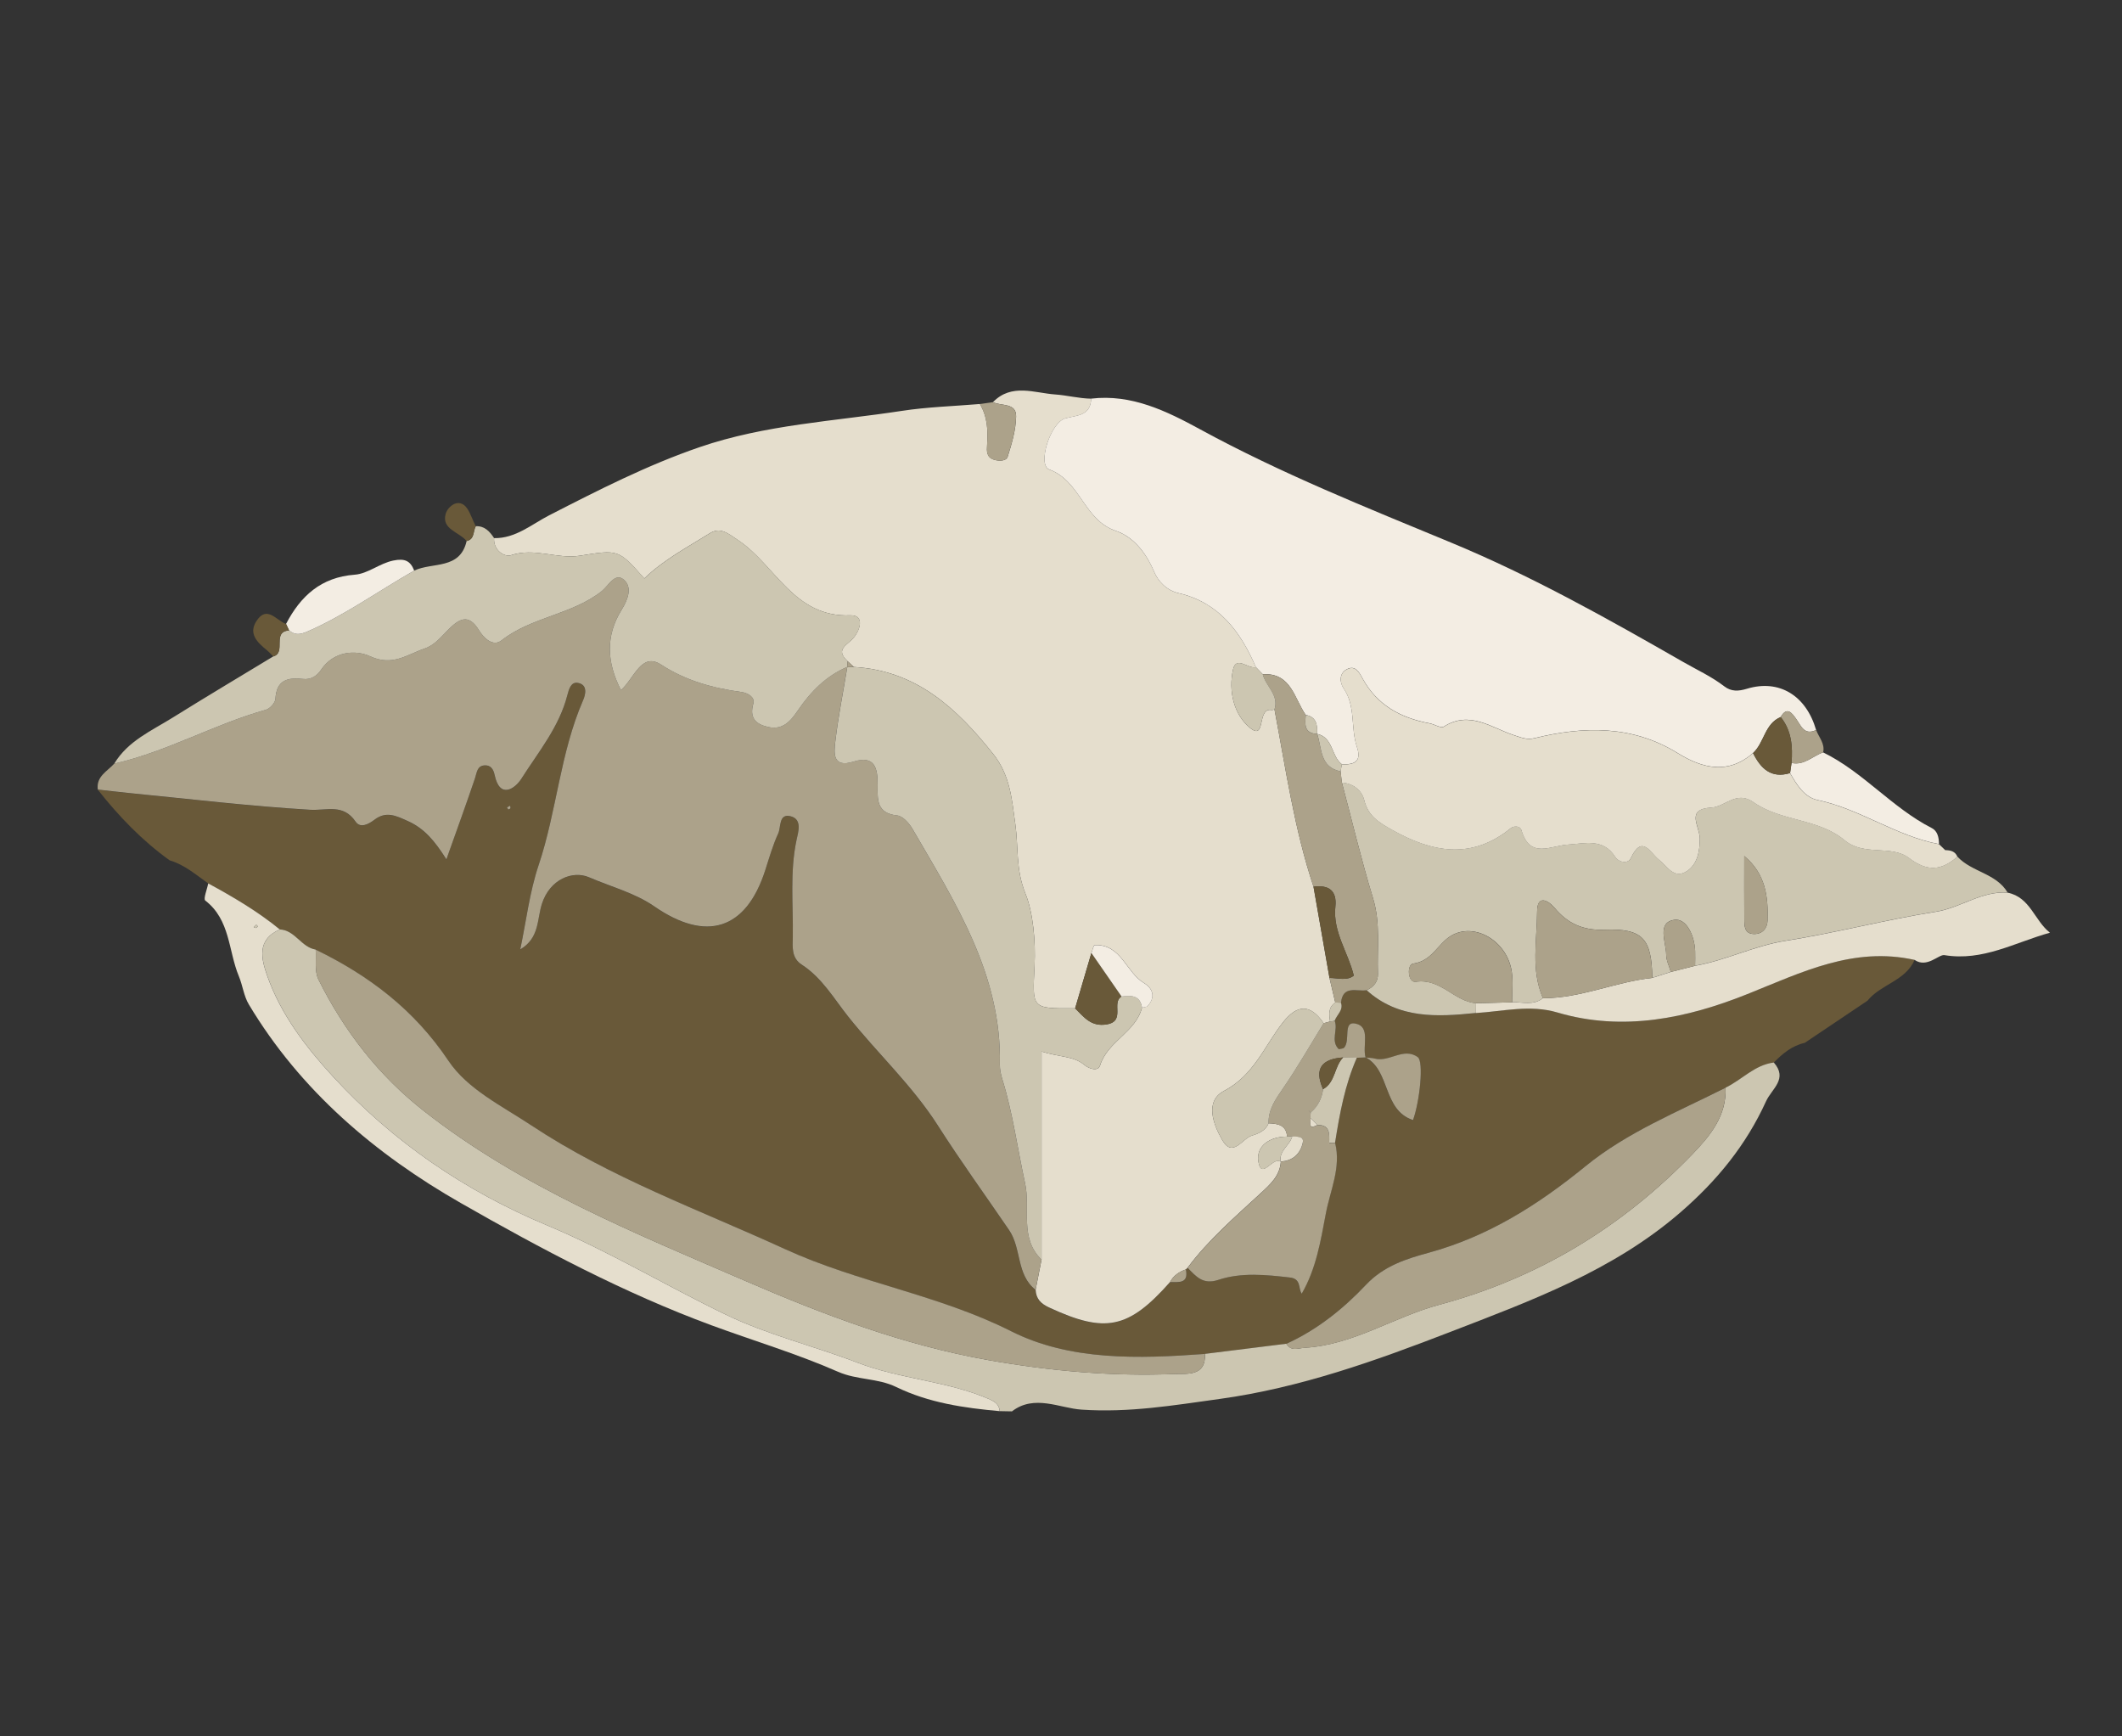 <?xml version="1.0" encoding="utf-8"?>
<!-- Generator: Adobe Illustrator 21.1.0, SVG Export Plug-In . SVG Version: 6.00 Build 0)  -->
<svg version="1.1" id="Слой_1" xmlns="http://www.w3.org/2000/svg" xmlns:xlink="http://www.w3.org/1999/xlink" x="0px" y="0px"
	 viewBox="0 0 55 45" style="enable-background:new 0 0 55 45;" xml:space="preserve">
<rect x="0" y="0" width="55" height="45" fill="#333333" stroke="none"/>
<g>
	<path style="fill:#695939;" d="M49.625,24.876c-0.239,0.548-0.879,0.632-1.223,1.059
		c-0.541,0.364-1.083,0.727-1.624,1.091c-0.33,0.073-0.576,0.279-0.804,0.512
		c-0.498,0.062-0.827,0.448-1.251,0.652c-1.238,0.625-2.545,1.15-3.624,2.03
		c-1.232,1.004-2.517,1.823-4.077,2.248c-0.544,0.148-1.147,0.329-1.617,0.828
		c-0.581,0.617-1.267,1.169-2.065,1.53c-0.703,0.088-1.407,0.175-2.11,0.263
		c-1.716,0.127-3.496,0.182-5.026-0.589c-1.882-0.948-3.954-1.255-5.856-2.126
		c-2.221-1.018-4.526-1.848-6.58-3.209c-0.762-0.505-1.652-0.936-2.148-1.675
		c-0.884-1.321-2.055-2.206-3.441-2.879c-0.374-0.059-0.532-0.503-0.928-0.522
		c-0.573-0.468-1.207-0.841-1.854-1.194c-0.318-0.225-0.614-0.485-0.999-0.598
		c-0.716-0.514-1.32-1.143-1.864-1.832c0.26,0.029,0.519,0.062,0.779,0.087
		c1.573,0.154,3.143,0.343,4.719,0.437c0.438,0.026,0.86-0.166,1.183,0.307
		c0.123,0.179,0.334,0.069,0.491-0.05c0.301-0.229,0.553-0.105,0.867,0.037
		c0.422,0.191,0.69,0.506,0.996,0.991c0.278-0.784,0.516-1.439,0.74-2.098
		c0.051-0.15,0.051-0.329,0.257-0.338c0.154-0.007,0.223,0.104,0.253,0.248
		c0.136,0.647,0.537,0.343,0.69,0.103c0.443-0.695,0.986-1.346,1.195-2.171
		c0.04-0.159,0.095-0.352,0.276-0.317c0.263,0.05,0.19,0.316,0.131,0.453
		c-0.595,1.369-0.682,2.872-1.153,4.275c-0.235,0.701-0.322,1.451-0.475,2.179
		c0.5-0.294,0.433-0.775,0.56-1.176c0.206-0.651,0.803-0.875,1.221-0.694
		c0.562,0.243,1.19,0.406,1.691,0.753c1.342,0.93,2.377,0.619,2.877-0.932
		c0.104-0.323,0.196-0.652,0.338-0.958c0.076-0.164,0.009-0.521,0.319-0.444
		c0.311,0.077,0.198,0.413,0.156,0.611c-0.177,0.838-0.084,1.68-0.098,2.52
		c-0.004,0.259-0.035,0.541,0.231,0.714c0.529,0.343,0.828,0.872,1.209,1.351
		c0.757,0.951,1.653,1.774,2.324,2.824c0.585,0.915,1.227,1.803,1.842,2.704
		c0.329,0.482,0.183,1.157,0.687,1.55c0.013,0.23,0.129,0.354,0.346,0.456
		c1.459,0.679,2.059,0.56,3.137-0.656c0.222-0.004,0.49,0.05,0.411-0.329
		l0.045-0.044c0.218,0.221,0.393,0.444,0.797,0.311
		c0.598-0.198,1.229-0.133,1.854-0.061c0.3,0.034,0.21,0.283,0.306,0.419
		c0.377-0.645,0.494-1.382,0.627-2.085c0.112-0.592,0.398-1.186,0.239-1.821
		c0.12-0.753,0.254-1.503,0.567-2.206c0.076-0.003,0.153-0.006,0.229-0.008
		c0.644,0.353,0.437,1.363,1.225,1.624c0.179-0.498,0.279-1.518,0.125-1.63
		c-0.368-0.269-0.74,0.139-1.12,0.035c-0.074-0.02-0.155-0.018-0.232-0.026
		c-0.095-0.304,0.148-0.803-0.272-0.883c-0.321-0.061-0.12,0.436-0.283,0.624
		c-0.026,0.03-0.089,0.029-0.14,0.043c-0.225-0.22-0.01-0.505-0.109-0.741
		c0.057-0.154,0.23-0.267,0.162-0.465c0.048-0.465,0.411-0.283,0.666-0.324
		c0.829,0.748,1.826,0.693,2.833,0.59c0.704-0.045,1.406-0.224,2.115-0.014
		c1.702,0.504,3.369,0.145,4.922-0.477C46.707,25.194,48.044,24.524,49.625,24.876
		z M13.176,20.979c0.018-0.01,0.046-0.017,0.051-0.032
		c0.007-0.018-0.004-0.044-0.007-0.066c-0.027,0.015-0.054,0.029-0.081,0.044
		C13.152,20.943,13.164,20.961,13.176,20.979z"/>
	<path style="fill:#E5DECD;" d="M30.325,33.227c-1.078,1.216-1.678,1.335-3.137,0.656
		c-0.217-0.101-0.333-0.226-0.346-0.456c0.051-0.261,0.102-0.523,0.154-0.784
		c0-1.775,0-3.55,0-5.392c0.474,0.15,0.827,0.112,1.108,0.346
		c0.126,0.106,0.358,0.176,0.408,0.016c0.197-0.63,0.924-0.86,1.088-1.5
		c0.049-0.013,0.117-0.011,0.146-0.043c0.215-0.232,0.128-0.462-0.092-0.593
		c-0.47-0.28-0.589-1.01-1.279-0.986c-0.031,0.001-0.058,0.134-0.087,0.205
		c-0.141,0.478-0.281,0.957-0.422,1.435c-1.154,0.011-1.105,0.006-1.051-1.112
		c0.03-0.621-0.037-1.369-0.235-1.855c-0.257-0.634-0.18-1.209-0.264-1.806
		c-0.09-0.638-0.129-1.261-0.576-1.822c-0.947-1.189-1.994-2.158-3.608-2.251
		c-0.055-0.05-0.11-0.1-0.165-0.151c-0.337-0.31,0.006-0.421,0.161-0.61
		c0.174-0.212,0.283-0.592-0.094-0.577c-1.447,0.058-1.932-1.288-2.883-1.934
		c-0.3-0.204-0.486-0.36-0.757-0.191c-0.581,0.363-1.195,0.686-1.695,1.17
		c-0.674-0.764-0.672-0.748-1.672-0.59c-0.586,0.093-1.171-0.216-1.781-0.014
		c-0.168,0.056-0.462-0.123-0.44-0.442c0.557,0.011,0.98-0.361,1.424-0.589
		c1.277-0.655,2.552-1.306,3.91-1.771c1.692-0.58,3.478-0.669,5.229-0.937
		c0.67-0.103,1.352-0.122,2.029-0.179c0.198,0.33,0.213,0.692,0.187,1.062
		c-0.011,0.159-0.019,0.319,0.178,0.381c0.133,0.042,0.319,0.036,0.354-0.073
		c0.107-0.34,0.213-0.695,0.22-1.046c0.007-0.363-0.384-0.266-0.6-0.372
		c0.481-0.497,1.077-0.236,1.615-0.199c0.304,0.021,0.615,0.104,0.93,0.109
		c-0.013,0.446-0.362,0.428-0.666,0.51c-0.393,0.105-0.735,1.21-0.42,1.326
		c0.812,0.3,0.895,1.308,1.722,1.589c0.464,0.158,0.789,0.573,0.996,1.061
		c0.109,0.257,0.329,0.483,0.633,0.554c1.049,0.244,1.605,0.997,2.004,1.918
		c-0.199,0.056-0.509-0.31-0.592,0.063c-0.123,0.557,0.02,1.168,0.441,1.511
		c0.422,0.343,0.17-0.529,0.557-0.465c0.024,0.004,0.051-0.008,0.077-0.013
		c0.292,1.541,0.512,3.098,1.011,4.593c0.138,0.788,0.276,1.576,0.414,2.365
		c0.05,0.212,0.1,0.424,0.15,0.637c-0.188,0.125-0.159,0.309-0.136,0.492
		c-0.055,0.015-0.11,0.03-0.165,0.045c-0.341-0.499-0.68-0.5-1.057-0.02
		c-0.479,0.61-0.747,1.365-1.523,1.772c-0.51,0.268-0.282,0.867-0.05,1.272
		c0.274,0.479,0.52-0.04,0.774-0.114c0.167-0.048,0.35-0.127,0.43-0.317
		c0.237,0.009,0.456,0.041,0.479,0.345c-0.447-0.003-0.814,0.242-0.744,0.653
		c0.083,0.486,0.376-0.155,0.581-0.002c-0.027,0.368-0.273,0.585-0.525,0.818
		c-0.662,0.612-1.349,1.201-1.892,1.929c0,0-0.045,0.044-0.045,0.044
		C30.56,32.96,30.414,33.058,30.325,33.227z"/>
	<path style="fill:#ACA28A;" d="M26.995,32.644c-0.051,0.261-0.102,0.523-0.154,0.784
		c-0.504-0.392-0.358-1.068-0.687-1.55c-0.615-0.901-1.258-1.789-1.842-2.704
		c-0.671-1.05-1.567-1.873-2.324-2.824c-0.381-0.479-0.68-1.008-1.209-1.351
		c-0.267-0.173-0.236-0.455-0.231-0.714c0.014-0.84-0.08-1.683,0.098-2.52
		c0.042-0.197,0.155-0.534-0.156-0.611c-0.31-0.077-0.244,0.28-0.319,0.444
		c-0.141,0.306-0.234,0.636-0.338,0.958c-0.5,1.551-1.535,1.862-2.877,0.932
		c-0.501-0.347-1.129-0.51-1.691-0.753c-0.418-0.18-1.015,0.044-1.221,0.694
		c-0.127,0.401-0.06,0.882-0.56,1.176c0.154-0.728,0.24-1.478,0.475-2.179
		c0.471-1.403,0.558-2.907,1.153-4.275c0.06-0.137,0.133-0.403-0.131-0.453
		c-0.181-0.034-0.235,0.158-0.276,0.317c-0.21,0.825-0.753,1.476-1.195,2.171
		c-0.153,0.24-0.554,0.544-0.69-0.103c-0.03-0.144-0.1-0.255-0.253-0.248
		c-0.206,0.009-0.206,0.188-0.257,0.338c-0.223,0.659-0.461,1.313-0.74,2.098
		c-0.306-0.485-0.574-0.801-0.996-0.991c-0.314-0.142-0.566-0.266-0.867-0.037
		c-0.157,0.119-0.368,0.23-0.491,0.05c-0.323-0.473-0.745-0.281-1.183-0.307
		c-1.576-0.094-3.147-0.283-4.719-0.437c-0.26-0.026-0.519-0.058-0.779-0.087
		c-0.046-0.344,0.248-0.472,0.427-0.673c1.366-0.308,2.589-1.02,3.931-1.396
		c0.104-0.029,0.24-0.18,0.246-0.282c0.028-0.489,0.313-0.562,0.716-0.516
		c0.196,0.022,0.356-0.073,0.468-0.239c0.324-0.484,0.892-0.523,1.272-0.348
		c0.58,0.267,0.953-0.044,1.407-0.2c0.267-0.092,0.427-0.301,0.61-0.484
		c0.28-0.28,0.527-0.446,0.805,0.012c0.122,0.201,0.359,0.434,0.584,0.258
		c0.78-0.609,1.823-0.663,2.597-1.276c0.169-0.134,0.339-0.486,0.563-0.303
		c0.237,0.194,0.117,0.52-0.048,0.785c-0.42,0.676-0.391,1.358-0.018,2.084
		c0.344-0.302,0.528-0.991,1.037-0.662c0.658,0.426,1.345,0.609,2.088,0.712
		c0.164,0.023,0.352,0.133,0.306,0.296c-0.109,0.383,0.069,0.54,0.39,0.611
		c0.374,0.082,0.577-0.154,0.764-0.43c0.329-0.485,0.729-0.895,1.281-1.129
		c-0.107,0.643-0.234,1.283-0.311,1.929c-0.036,0.3-0.078,0.699,0.472,0.526
		c0.563-0.177,0.626,0.19,0.624,0.6c-0.002,0.377-0.035,0.739,0.506,0.795
		c0.146,0.015,0.313,0.202,0.399,0.351c1.103,1.903,2.314,3.768,2.263,6.1
		c-0.003,0.128,0.026,0.261,0.064,0.384c0.274,0.885,0.394,1.802,0.591,2.702
		C26.714,31.326,26.418,32.086,26.995,32.644z"/>
	<path style="fill:#F3EDE3;" d="M32.55,17.289c-0.398-0.921-0.955-1.674-2.004-1.918
		c-0.304-0.071-0.524-0.296-0.633-0.554c-0.207-0.488-0.531-0.904-0.996-1.061
		c-0.827-0.28-0.91-1.289-1.722-1.589c-0.315-0.116,0.027-1.221,0.42-1.326
		c0.304-0.082,0.653-0.064,0.666-0.51c1.051-0.125,1.966,0.328,2.826,0.796
		c2.096,1.143,4.309,2.026,6.501,2.934c2.103,0.871,4.06,1.972,6.021,3.096
		c0.356,0.204,0.732,0.376,1.061,0.629c0.183,0.141,0.369,0.131,0.591,0.063
		c0.833-0.252,1.531,0.175,1.791,1.07c-0.313,0.147-0.389-0.11-0.522-0.294
		c-0.104-0.145-0.233-0.327-0.397-0.043c-0.416,0.174-0.423,0.662-0.715,0.932
		c-0.646,0.566-1.313,0.399-1.947,0.007c-1.185-0.733-2.436-0.705-3.721-0.391
		c-0.198,0.049-0.351-0.02-0.527-0.077c-0.589-0.192-1.146-0.652-1.822-0.222
		c-0.074,0.047-0.241-0.062-0.367-0.086c-0.745-0.139-1.358-0.468-1.736-1.159
		c-0.085-0.155-0.188-0.365-0.417-0.238c-0.2,0.111-0.175,0.346-0.077,0.488
		c0.321,0.467,0.179,1.025,0.345,1.517c0.132,0.39-0.07,0.466-0.391,0.453
		c-0.277-0.21-0.219-0.692-0.639-0.787l-0.002-0.003
		c0.012-0.23-0.016-0.435-0.295-0.489c-0.299-0.428-0.372-1.094-1.114-1.055
		C32.67,17.412,32.61,17.351,32.55,17.289z"/>
	<path style="fill:#CCC6B1;" d="M38.254,26.252c-1.007,0.103-2.003,0.158-2.833-0.59
		c0.185-0.083,0.3-0.225,0.293-0.427c-0.024-0.651,0.073-1.302-0.126-1.953
		c-0.302-0.991-0.542-2-0.808-3.002c0.298,0.023,0.519,0.2,0.582,0.461
		c0.1,0.417,0.4,0.585,0.728,0.769c1.036,0.582,2.055,0.775,3.068-0.048
		c0.08-0.065,0.243-0.062,0.275,0.048c0.222,0.76,0.75,0.404,1.218,0.376
		c0.421-0.025,0.903-0.172,1.214,0.321c0.088,0.139,0.33,0.191,0.405,0.032
		c0.298-0.631,0.503-0.135,0.729,0.04c0.218,0.169,0.388,0.515,0.724,0.296
		c0.282-0.183,0.333-0.534,0.335-0.842c0.002-0.321-0.385-0.766,0.299-0.805
		c0.367-0.021,0.648-0.453,1.094-0.138c0.707,0.499,1.681,0.416,2.358,0.983
		c0.509,0.426,1.208,0.109,1.675,0.464c0.478,0.364,0.843,0.319,1.251-0.036
		c0.368,0.401,1.004,0.428,1.3,0.93c-0.674-0.046-1.215,0.394-1.86,0.496
		c-1.305,0.207-2.589,0.547-3.895,0.753c-0.814,0.128-1.543,0.507-2.345,0.647
		c0.001-0.129,0.006-0.258,0.001-0.386c-0.017-0.388-0.222-0.852-0.543-0.802
		c-0.455,0.07-0.209,0.579-0.207,0.905c0.001,0.148,0.078,0.295,0.12,0.443
		c-0.16,0.051-0.32,0.103-0.48,0.154c-0.016-1.018-0.247-1.284-1.238-1.246
		c-0.554,0.021-0.951-0.157-1.295-0.567c-0.166-0.197-0.45-0.348-0.452,0.091
		c-0.003,0.75-0.167,1.519,0.15,2.249c-0.245,0.196-0.53,0.096-0.8,0.106
		c-0.001-0.262,0.029-0.529-0.007-0.787c-0.114-0.799-0.964-1.301-1.575-0.935
		c-0.344,0.206-0.491,0.654-0.981,0.721c-0.169,0.023-0.143,0.501,0.068,0.47
		c0.648-0.097,0.996,0.512,1.56,0.554C38.254,26.083,38.254,26.168,38.254,26.252z
		 M45.209,22.185c0,0.544-0.003,1.087,0.001,1.631
		c0.001,0.183,0,0.39,0.261,0.39c0.219-0.001,0.337-0.159,0.342-0.353
		C45.831,23.241,45.766,22.647,45.209,22.185z"/>
	<path style="fill:#CCC6B1;" d="M21.961,17.283c-0.552,0.235-0.952,0.645-1.281,1.129
		c-0.187,0.276-0.39,0.512-0.764,0.43c-0.322-0.071-0.499-0.228-0.39-0.611
		c0.046-0.163-0.142-0.273-0.306-0.296c-0.742-0.103-1.43-0.286-2.088-0.712
		c-0.509-0.33-0.693,0.359-1.037,0.662c-0.373-0.726-0.402-1.408,0.018-2.084
		c0.165-0.266,0.286-0.591,0.048-0.785c-0.224-0.183-0.394,0.169-0.563,0.303
		c-0.774,0.613-1.817,0.666-2.597,1.276c-0.224,0.175-0.462-0.058-0.584-0.258
		c-0.278-0.458-0.525-0.292-0.805-0.012c-0.183,0.183-0.343,0.393-0.61,0.484
		c-0.455,0.156-0.828,0.467-1.407,0.2c-0.38-0.175-0.948-0.136-1.272,0.348
		c-0.111,0.166-0.271,0.262-0.468,0.239c-0.403-0.046-0.689,0.028-0.716,0.516
		c-0.006,0.101-0.142,0.253-0.246,0.282c-1.343,0.376-2.566,1.088-3.931,1.396
		c0.355-0.591,0.971-0.853,1.52-1.196c0.861-0.537,1.733-1.056,2.601-1.582
		c0.348-0.096-0.047-0.645,0.412-0.673c0.157,0.126,0.285,0.11,0.485,0.022
		c0.977-0.427,1.836-1.052,2.757-1.573c0.47-0.226,1.186-0.015,1.358-0.767
		c0.212-0.045,0.163-0.253,0.237-0.384c0.231-0.009,0.361,0.137,0.475,0.309
		c-0.021,0.319,0.272,0.498,0.441,0.442c0.61-0.202,1.195,0.107,1.781,0.014
		c1.001-0.158,0.998-0.174,1.672,0.59c0.5-0.484,1.114-0.806,1.695-1.17
		c0.271-0.169,0.456-0.013,0.757,0.191c0.95,0.646,1.436,1.993,2.883,1.934
		c0.377-0.015,0.268,0.365,0.094,0.577c-0.156,0.189-0.498,0.3-0.161,0.61
		c-0.001,0.051-0.005,0.102-0.011,0.153L21.961,17.283z"/>
	<path style="fill:#E5DECD;" d="M50.734,22.203c-0.407,0.355-0.773,0.4-1.251,0.036
		c-0.467-0.356-1.166-0.038-1.675-0.464c-0.677-0.567-1.651-0.483-2.358-0.983
		c-0.446-0.315-0.727,0.117-1.094,0.138c-0.685,0.039-0.298,0.484-0.299,0.805
		c-0.001,0.309-0.053,0.659-0.335,0.842c-0.336,0.219-0.506-0.127-0.724-0.296
		c-0.226-0.175-0.431-0.672-0.729-0.04c-0.075,0.159-0.317,0.107-0.405-0.032
		c-0.311-0.493-0.792-0.346-1.214-0.321c-0.468,0.028-0.996,0.384-1.218-0.376
		c-0.032-0.111-0.195-0.113-0.275-0.048c-1.013,0.823-2.032,0.63-3.068,0.048
		c-0.328-0.184-0.627-0.353-0.728-0.769c-0.063-0.261-0.284-0.438-0.582-0.461
		c-0.011-0.097-0.022-0.194-0.033-0.29c0.011-0.061,0.021-0.122,0.032-0.183
		c0.32,0.013,0.522-0.063,0.391-0.453c-0.166-0.492-0.024-1.05-0.345-1.517
		c-0.098-0.142-0.123-0.378,0.077-0.488c0.23-0.127,0.332,0.083,0.417,0.238
		c0.378,0.692,0.991,1.021,1.736,1.159c0.126,0.023,0.293,0.133,0.367,0.086
		c0.676-0.429,1.233,0.031,1.822,0.222c0.176,0.057,0.329,0.126,0.527,0.077
		c1.285-0.315,2.536-0.342,3.721,0.391c0.634,0.392,1.3,0.559,1.946-0.007
		c0.197,0.398,0.466,0.666,0.958,0.519c0.171,0.302,0.373,0.627,0.711,0.698
		c1.107,0.233,2.037,0.935,3.148,1.143l0.004,0.001
		c0.053,0.051,0.106,0.102,0.16,0.154C50.553,22.035,50.676,22.059,50.734,22.203z
		"/>
	<path style="fill:#E5DECD;" d="M39.19,25.976c0.27-0.011,0.555,0.09,0.8-0.107
		c0.978,0.003,1.877-0.423,2.835-0.526c0.16-0.051,0.32-0.103,0.48-0.154
		c0.21-0.053,0.419-0.106,0.629-0.159c0.802-0.14,1.531-0.519,2.345-0.647
		c1.305-0.206,2.59-0.547,3.895-0.753c0.645-0.102,1.186-0.543,1.86-0.496
		c0.587,0.117,0.697,0.724,1.098,1.038c-0.91,0.252-1.736,0.746-2.736,0.581
		c-0.146-0.024-0.451,0.344-0.771,0.124c-1.581-0.352-2.918,0.318-4.335,0.886
		c-1.553,0.622-3.22,0.981-4.922,0.477c-0.709-0.21-1.41-0.03-2.115,0.014
		c-0-0.084-0-0.169-0-0.254C38.566,25.991,38.878,25.984,39.19,25.976
		z"/>
	<path style="fill:#F3EDE3;" d="M50.256,21.875c-1.111-0.208-2.041-0.91-3.148-1.143
		c-0.338-0.071-0.54-0.396-0.711-0.698c0.013-0.087,0.025-0.175,0.038-0.262
		c0.328,0.072,0.547-0.181,0.819-0.273c1.04,0.509,1.788,1.438,2.819,1.963
		C50.217,21.535,50.258,21.709,50.256,21.875z"/>
	<path style="fill:#F3EDE3;" d="M10.736,14.788c-0.92,0.521-1.78,1.146-2.757,1.573
		c-0.2,0.088-0.328,0.104-0.485-0.022c-0.027-0.056-0.053-0.112-0.08-0.169
		c0.378-0.725,0.908-1.211,1.779-1.276c0.346-0.026,0.639-0.292,1.001-0.367
		C10.489,14.467,10.636,14.531,10.736,14.788z"/>
	<path style="fill:#ACA28A;" d="M25.735,10.423c0.216,0.106,0.607,0.009,0.6,0.372
		c-0.006,0.351-0.113,0.707-0.22,1.046c-0.034,0.109-0.22,0.115-0.354,0.073
		c-0.197-0.062-0.189-0.222-0.178-0.381c0.026-0.37,0.011-0.732-0.187-1.062
		C25.51,10.455,25.623,10.439,25.735,10.423z"/>
	<path style="fill:#ACA28A;" d="M47.254,19.499c-0.273,0.092-0.492,0.346-0.819,0.273
		c0.032-0.426,0.002-0.837-0.281-1.189c0.164-0.284,0.292-0.102,0.397,0.043
		c0.132,0.184,0.208,0.441,0.522,0.294C47.144,19.111,47.306,19.271,47.254,19.499
		z"/>
	<path style="fill:#695939;" d="M12.331,13.638c-0.074,0.131-0.025,0.339-0.237,0.384
		c-0.189-0.237-0.658-0.302-0.542-0.708c0.054-0.189,0.349-0.438,0.558-0.135
		C12.191,13.295,12.252,13.485,12.331,13.638z"/>
	<path style="fill:#695939;" d="M7.414,16.17c0.026,0.056,0.053,0.112,0.08,0.169
		c-0.458,0.028-0.064,0.577-0.411,0.673c-0.054-0.053-0.105-0.111-0.163-0.159
		c-0.243-0.199-0.488-0.423-0.275-0.755C6.918,15.672,7.162,16.083,7.414,16.17z"/>
	<path style="fill:#F3EDE3;" d="M50.419,22.03c-0.053-0.051-0.106-0.102-0.16-0.154
		C50.312,21.927,50.366,21.978,50.419,22.03z"/>
	<path style="fill:#CCC6B1;" d="M26.229,36.577c-0.105-0.002-0.211-0.004-0.316-0.006
		c-0.018-0.178-0.122-0.246-0.288-0.318c-1.086-0.467-2.284-0.511-3.383-0.933
		c-1.136-0.436-2.338-0.724-3.428-1.25c-1.551-0.748-3.034-1.646-4.625-2.311
		c-2.135-0.892-3.998-2.162-5.559-3.861c-0.705-0.767-1.344-1.601-1.698-2.597
		c-0.156-0.438-0.29-0.945,0.322-1.214c0.396,0.02,0.554,0.463,0.928,0.522
		c0.02,0.261-0.035,0.56,0.073,0.777c0.661,1.327,1.556,2.483,2.725,3.401
		c2.513,1.973,5.461,3.164,8.347,4.412c2.012,0.87,4.092,1.66,6.285,2.048
		c1.605,0.284,3.218,0.428,4.844,0.361c0.296-0.012,0.805,0.073,0.775-0.521
		c0.703-0.088,1.407-0.175,2.11-0.263c0.126,0.205,0.295,0.116,0.481,0.104
		c1.258-0.075,2.304-0.798,3.48-1.114c2.563-0.689,4.749-2.014,6.58-3.919
		c0.447-0.465,0.874-0.985,0.842-1.707c0.424-0.204,0.753-0.59,1.251-0.652
		c0.373,0.426-0.051,0.677-0.201,1.005c-0.517,1.134-1.267,2.054-2.217,2.877
		c-1.751,1.516-3.875,2.292-5.964,3.099c-1.933,0.747-3.895,1.451-5.981,1.738
		c-1.193,0.165-2.351,0.361-3.579,0.277
		C27.471,36.496,26.808,36.128,26.229,36.577z"/>
	<path style="fill:#ACA28A;" d="M31.23,35.088c0.03,0.594-0.479,0.509-0.775,0.521
		c-1.626,0.068-3.239-0.077-4.844-0.361c-2.194-0.388-4.273-1.178-6.285-2.048
		c-2.887-1.248-5.834-2.439-8.347-4.412c-1.169-0.918-2.064-2.075-2.725-3.401
		c-0.108-0.217-0.053-0.516-0.073-0.777c1.386,0.673,2.556,1.558,3.441,2.879
		c0.495,0.74,1.386,1.17,2.148,1.675c2.053,1.361,4.358,2.191,6.58,3.209
		c1.902,0.871,3.974,1.178,5.856,2.126C27.734,35.27,29.514,35.215,31.23,35.088
		z"/>
	<path style="fill:#ACA28A;" d="M44.723,28.19c0.032,0.722-0.394,1.242-0.842,1.707
		c-1.831,1.905-4.018,3.23-6.58,3.919c-1.176,0.316-2.222,1.039-3.48,1.114
		c-0.187,0.011-0.355,0.101-0.481-0.104c0.798-0.361,1.484-0.913,2.065-1.53
		c0.47-0.499,1.073-0.679,1.617-0.828c1.56-0.426,2.845-1.245,4.077-2.248
		C42.178,29.34,43.486,28.815,44.723,28.19z"/>
	<path style="fill:#E5DECD;" d="M7.252,24.087c-0.612,0.269-0.478,0.776-0.322,1.214
		c0.354,0.996,0.993,1.83,1.698,2.597c1.561,1.698,3.424,2.969,5.559,3.861
		c1.592,0.665,3.074,1.563,4.625,2.311c1.09,0.526,2.292,0.814,3.428,1.25
		c1.099,0.422,2.298,0.466,3.383,0.933c0.166,0.072,0.271,0.139,0.288,0.318
		c-0.924-0.082-1.84-0.216-2.683-0.626c-0.48-0.233-1.013-0.177-1.511-0.396
		c-1.065-0.468-2.189-0.802-3.284-1.206c-2.268-0.838-4.405-1.974-6.489-3.165
		c-2.21-1.263-4.156-2.91-5.495-5.148c-0.13-0.217-0.159-0.493-0.259-0.732
		c-0.274-0.657-0.219-1.458-0.869-1.959c-0.056-0.043,0.047-0.292,0.076-0.445
		C6.045,23.246,6.679,23.619,7.252,24.087z M6.635,24.05
		c0.017-0.013,0.035-0.025,0.052-0.038c-0.015-0.016-0.029-0.031-0.044-0.047
		c-0.022,0.021-0.044,0.042-0.066,0.064C6.596,24.036,6.615,24.043,6.635,24.05z"/>
	<path style="fill:#ACA28A;" d="M33.36,29.457c-0.024-0.304-0.243-0.337-0.48-0.345
		c-0.011-0.359,0.18-0.622,0.374-0.906c0.375-0.547,0.704-1.124,1.053-1.688
		c0.055-0.015,0.11-0.03,0.164-0.045c0.041-0.002,0.082-0.009,0.121-0.022
		c0.099,0.236-0.116,0.521,0.109,0.741c0.051-0.015,0.114-0.013,0.14-0.043
		c0.163-0.189-0.038-0.685,0.283-0.624c0.419,0.08,0.177,0.579,0.272,0.883
		l0.003-0.003c-0.076,0.003-0.153,0.006-0.229,0.008
		c-0.119-0.002-0.238-0.005-0.356-0.007c-0.55,0.036-0.762,0.286-0.521,0.823
		c-0.032,0.238-0.131,0.441-0.315,0.599c-0.023-0.021-0.047-0.042-0.07-0.063
		c0.022,0.023,0.044,0.045,0.065,0.068c-0.007,0.048-0.008,0.096-0.005,0.144
		c0.017,0.101-0.085,0.32,0.177,0.179c0.342-0.002,0.307,0.244,0.307,0.467
		c-0.012,0.02-0.025,0.04-0.037,0.06c0.011-0.021,0.023-0.042,0.034-0.063
		l0.078-0.002l0.078,0.003c0.159,0.635-0.127,1.229-0.239,1.821
		c-0.133,0.702-0.25,1.44-0.627,2.085c-0.096-0.136-0.006-0.385-0.306-0.419
		c-0.625-0.072-1.256-0.137-1.854,0.061c-0.404,0.134-0.578-0.09-0.797-0.311
		c0.543-0.729,1.23-1.318,1.892-1.929c0.252-0.233,0.498-0.449,0.525-0.818
		c-0-0-0.006-0.008-0.006-0.008c0.32-0.013,0.515-0.204,0.575-0.491
		c0.035-0.169-0.154-0.148-0.273-0.157C33.449,29.447,33.404,29.448,33.36,29.457z"
		/>
	<path style="fill:#ACA28A;" d="M34.748,19.991c0.011,0.097,0.022,0.194,0.033,0.29
		c0.266,1.001,0.506,2.011,0.808,3.002c0.198,0.651,0.102,1.302,0.126,1.953
		c0.007,0.202-0.108,0.344-0.293,0.427c-0.254,0.041-0.617-0.141-0.665,0.324
		c-0.049-0.003-0.098-0.005-0.148-0.006c-0.05-0.212-0.1-0.424-0.15-0.637
		c0.221,0.002,0.452,0.082,0.63-0.06c-0.151-0.615-0.547-1.133-0.478-1.786
		c0.045-0.419-0.172-0.57-0.567-0.518c-0.498-1.496-0.719-3.052-1.011-4.593
		c0.123-0.378-0.228-0.599-0.304-0.912c0.742-0.04,0.815,0.626,1.114,1.055
		c-0.017,0.233-0.055,0.478,0.295,0.489l0.002,0.003
		C34.265,19.393,34.203,19.882,34.748,19.991z"/>
	<path style="fill:#ACA28A;" d="M35.397,27.407c0.078,0.008,0.158,0.006,0.232,0.026
		c0.38,0.104,0.752-0.305,1.12-0.035c0.154,0.113,0.054,1.132-0.125,1.63
		c-0.788-0.261-0.581-1.271-1.225-1.624L35.397,27.407z"/>
	<path style="fill:#CCC6B1;" d="M34.452,29.62c0.001-0.223,0.035-0.469-0.307-0.467
		c-0.059-0.06-0.118-0.119-0.177-0.179c-0.004-0.048-0.002-0.096,0.005-0.144
		l0.005-0.005c0.184-0.158,0.283-0.361,0.315-0.599
		c0.324-0.179,0.285-0.588,0.521-0.823c0.119,0.002,0.237,0.005,0.356,0.007
		c-0.312,0.704-0.447,1.453-0.567,2.206l-0.078-0.003l-0.078,0.002L34.452,29.62z"
		/>
	<path style="fill:#CCC6B1;" d="M34.608,25.98c0.049,0.001,0.099,0.002,0.148,0.006
		c0.068,0.197-0.106,0.311-0.162,0.465c-0.04,0.013-0.08,0.02-0.121,0.022
		C34.449,26.29,34.42,26.105,34.608,25.98z"/>
	<path style="fill:#ACA28A;" d="M30.325,33.227c0.089-0.17,0.236-0.267,0.411-0.329
		C30.814,33.277,30.547,33.224,30.325,33.227z"/>
	<path style="fill:#ACA28A;" d="M13.176,20.979c-0.012-0.018-0.024-0.036-0.036-0.054
		c0.027-0.015,0.054-0.029,0.081-0.044c0.003,0.022,0.014,0.048,0.007,0.066
		C13.222,20.962,13.194,20.969,13.176,20.979z"/>
	<path style="fill:#CCC6B1;" d="M26.995,32.644c-0.577-0.558-0.282-1.318-0.425-1.974
		c-0.197-0.9-0.317-1.817-0.591-2.702c-0.038-0.123-0.067-0.257-0.064-0.384
		c0.05-2.332-1.16-4.198-2.263-6.1c-0.086-0.149-0.254-0.336-0.399-0.351
		c-0.541-0.056-0.508-0.418-0.506-0.795c0.002-0.41-0.061-0.777-0.624-0.6
		c-0.551,0.173-0.508-0.226-0.472-0.526c0.077-0.646,0.205-1.286,0.311-1.929
		l-0.005,0.005c0.058-0.001,0.117-0.001,0.175-0.002
		c1.614,0.093,2.66,1.062,3.608,2.251c0.447,0.561,0.487,1.184,0.576,1.822
		c0.084,0.597,0.007,1.172,0.264,1.806c0.197,0.486,0.264,1.234,0.235,1.855
		c-0.053,1.118-0.102,1.123,1.051,1.112c0.23,0.225,0.413,0.487,0.825,0.414
		c0.489-0.086,0.104-0.564,0.379-0.722c0.245-0.03,0.479-0.039,0.529,0.289
		c-0.164,0.64-0.891,0.87-1.088,1.5c-0.05,0.16-0.282,0.089-0.408-0.016
		c-0.28-0.234-0.634-0.196-1.108-0.346
		C26.995,29.094,26.995,30.869,26.995,32.644z"/>
	<path style="fill:#CCC6B1;" d="M34.308,26.518c-0.348,0.565-0.678,1.142-1.053,1.688
		c-0.194,0.283-0.385,0.547-0.374,0.906c-0.08,0.19-0.263,0.268-0.429,0.317
		c-0.253,0.073-0.5,0.592-0.774,0.114c-0.232-0.405-0.46-1.005,0.05-1.272
		c0.776-0.407,1.043-1.162,1.523-1.772C33.627,26.018,33.967,26.018,34.308,26.518
		z"/>
	<path style="fill:#695939;" d="M29.07,25.826c-0.275,0.157,0.11,0.636-0.379,0.722
		c-0.412,0.072-0.595-0.189-0.825-0.414c0.141-0.478,0.281-0.957,0.422-1.435
		C28.548,25.074,28.809,25.45,29.07,25.826z"/>
	<path style="fill:#CCC6B1;" d="M32.73,17.474c0.076,0.312,0.426,0.533,0.304,0.912
		c-0.026,0.004-0.053,0.017-0.077,0.012c-0.387-0.064-0.136,0.808-0.557,0.465
		c-0.421-0.343-0.565-0.953-0.441-1.511c0.083-0.373,0.392-0.007,0.592-0.063
		C32.61,17.351,32.67,17.412,32.73,17.474z"/>
	<path style="fill:#695939;" d="M34.044,22.979c0.394-0.052,0.611,0.099,0.567,0.518
		c-0.069,0.653,0.327,1.172,0.478,1.786c-0.178,0.142-0.41,0.062-0.63,0.06
		C34.32,24.555,34.182,23.767,34.044,22.979z"/>
	<path style="fill:#F3EDE3;" d="M29.07,25.826c-0.261-0.376-0.522-0.752-0.782-1.128
		c0.029-0.071,0.056-0.204,0.087-0.205c0.69-0.024,0.808,0.707,1.279,0.986
		c0.22,0.131,0.308,0.36,0.092,0.593c-0.03,0.032-0.097,0.03-0.146,0.043
		C29.549,25.786,29.315,25.795,29.07,25.826z"/>
	<path style="fill:#CCC6B1;" d="M33.36,29.457c0.044-0.008,0.089-0.01,0.133-0.005
		c-0.064,0.233-0.345,0.366-0.302,0.649c0,0,0.006,0.008,0.006,0.008
		c-0.205-0.152-0.498,0.489-0.581,0.002
		C32.546,29.699,32.913,29.454,33.36,29.457z"/>
	<path style="fill:#ACA28A;" d="M22.132,17.286c-0.058,0.001-0.117,0.001-0.175,0.002
		c0.006-0.051,0.009-0.102,0.011-0.153C22.022,17.185,22.077,17.236,22.132,17.286z
		"/>
	<path style="fill:#695939;" d="M46.154,18.584c0.283,0.351,0.314,0.763,0.281,1.189
		c-0.013,0.087-0.025,0.175-0.038,0.262c-0.493,0.147-0.761-0.121-0.959-0.519
		C45.731,19.246,45.738,18.758,46.154,18.584z"/>
	<path style="fill:#CCC6B1;" d="M34.748,19.991c-0.545-0.109-0.483-0.597-0.607-0.97
		c0.419,0.095,0.361,0.577,0.639,0.787C34.769,19.869,34.758,19.93,34.748,19.991z"
		/>
	<path style="fill:#CCC6B1;" d="M34.139,19.018c-0.35-0.011-0.312-0.256-0.295-0.489
		C34.123,18.582,34.151,18.788,34.139,19.018z"/>
	<path style="fill:#ACA28A;" d="M42.825,25.343c-0.958,0.104-1.857,0.529-2.835,0.526
		c-0.317-0.73-0.153-1.498-0.15-2.249c0.001-0.439,0.286-0.289,0.452-0.091
		c0.344,0.41,0.741,0.588,1.295,0.567C42.579,24.059,42.809,24.325,42.825,25.343z"
		/>
	<path style="fill:#ACA28A;" d="M39.19,25.976c-0.312,0.007-0.624,0.015-0.936,0.023
		c-0.564-0.042-0.912-0.651-1.56-0.554c-0.211,0.032-0.237-0.446-0.068-0.47
		c0.49-0.067,0.637-0.515,0.981-0.721c0.611-0.366,1.461,0.137,1.575,0.935
		C39.22,25.447,39.19,25.714,39.19,25.976z"/>
	<path style="fill:#ACA28A;" d="M45.209,22.185c0.557,0.462,0.622,1.056,0.605,1.667
		c-0.005,0.195-0.124,0.353-0.342,0.353c-0.261,0.001-0.26-0.207-0.261-0.39
		C45.206,23.272,45.209,22.729,45.209,22.185z"/>
	<path style="fill:#ACA28A;" d="M43.935,25.03c-0.21,0.053-0.419,0.106-0.629,0.159
		c-0.042-0.148-0.12-0.295-0.12-0.443c-0.002-0.326-0.248-0.835,0.207-0.905
		c0.322-0.049,0.526,0.414,0.543,0.802C43.941,24.772,43.935,24.901,43.935,25.03
		z"/>
	<path style="fill:#CCC6B1;" d="M6.635,24.05c-0.019-0.007-0.039-0.014-0.058-0.021
		c0.022-0.021,0.044-0.042,0.066-0.064c0.015,0.016,0.029,0.031,0.044,0.047
		C6.669,24.025,6.652,24.038,6.635,24.05z"/>
	<path style="fill:#695939;" d="M34.815,27.404c-0.236,0.235-0.198,0.643-0.521,0.823
		C34.052,27.69,34.264,27.44,34.815,27.404z"/>
	<path style="fill:#E5DECD;" d="M33.192,30.1c-0.043-0.283,0.238-0.415,0.302-0.649
		c0.119,0.009,0.309-0.011,0.273,0.157C33.707,29.895,33.512,30.087,33.192,30.1
		z"/>
	<path style="fill:#E5DECD;" d="M33.968,28.974c0.059,0.06,0.118,0.119,0.177,0.179
		C33.883,29.294,33.985,29.075,33.968,28.974z"/>
	<path style="fill:#CCC6B1;" d="M33.973,28.83c-0.022-0.023-0.044-0.045-0.065-0.068
		c0.023,0.021,0.047,0.042,0.07,0.063L33.973,28.83z"/>
	<path style="fill:#CCC6B1;" d="M34.449,29.617c-0.011,0.021-0.023,0.042-0.034,0.063
		c0.012-0.02,0.025-0.04,0.037-0.06L34.449,29.617z"/>
</g>
</svg>
